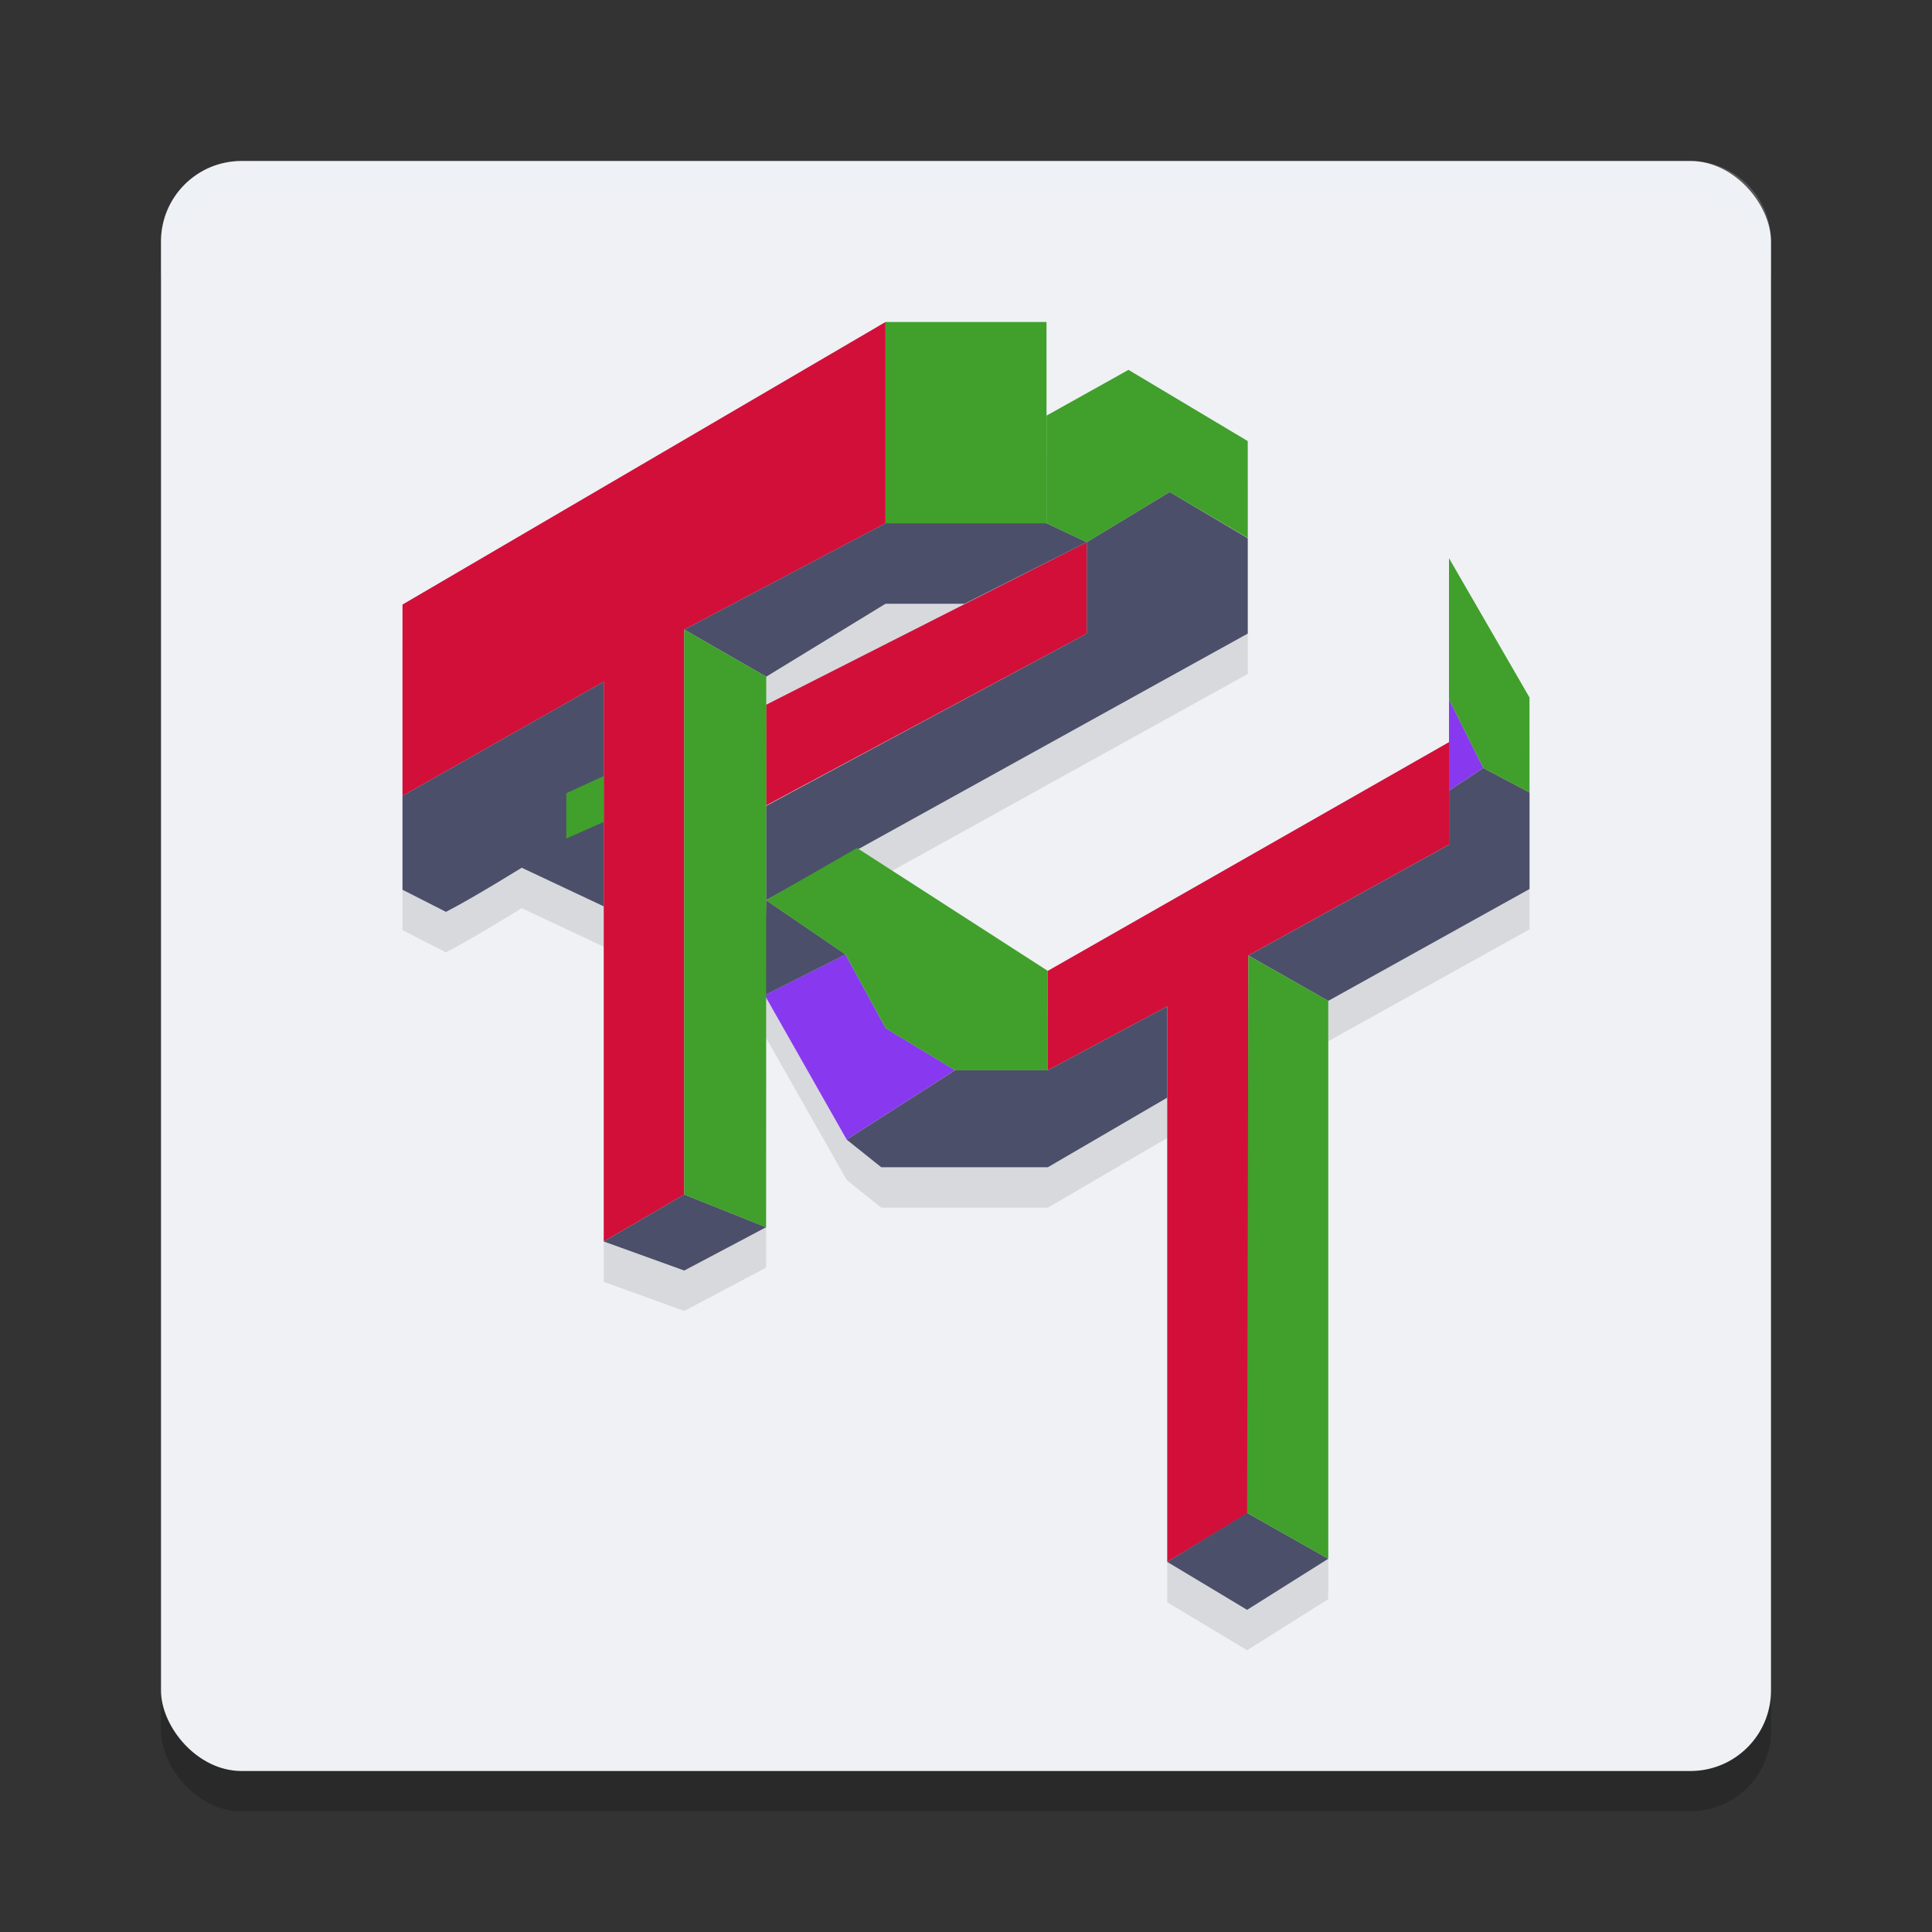 <svg xmlns="http://www.w3.org/2000/svg" width="48" height="48" version="1.1">
 <rect width="100%" height="100%" fill="#333333" stroke="none"/>
 <rect style="opacity:0.2" width="40" height="40" x="4" y="5" rx="2" ry="2"/>
 <rect style="fill:#eff1f5" width="40" height="40" x="4" y="4" rx="2" ry="2"/>
 <path style="opacity:0.1" d="m 22,9.004 -12,7.02 v 4.754 2.332 l 1.08,0.551 c 0.71,-0.367 1.881,-1.098 1.881,-1.098 L 15,23.521 v 8.326 l 2,0.723 2.033,-1.076 0.002,-5.703 2.002,3.525 0.857,0.688 h 4.139 L 29,28.273 V 39.809 L 30.984,41 33,39.73 V 25.869 l 5,-2.779 v -2.398 -2.359 l -2,-3.461 v 3.506 1.066 L 26.033,25.125 21.332,22.096 31,16.744 V 14.377 L 29.061,13.227 31,14.367 V 11.963 L 28.037,10.193 26,11.33 V 9.004 Z m 5,5.471 -7.963,4.037 V 17.816 L 22,16.004 h 1.965 z m 0,2.271 -7.965,4.279 v -0.012 z"/>
 <path style="opacity:0.2;fill:#eff1f5" d="M 6,4 C 4.892,4 4,4.892 4,6 V 7 C 4,5.892 4.892,5 6,5 h 36 c 1.108,0 2,0.892 2,2 V 6 C 44,4.892 43.108,4 42,4 Z"/>
 <path style="fill:#40a02b" d="m 22,8 4,-1.92e-5 V 13 H 22 Z"/>
 <path style="fill:#8839ef" d="m 21.036,28.313 -2.036,-3.588 2.006,-1.013 0.999,1.833 1.725,1.044 z m 14.964,-10.939 0.852,1.706 -0.852,0.562 z"/>
 <path style="fill:#d20f39" d="m 29,25.003 -2.967,1.586 v -2.469 l 9.967,-5.682 v 2.546 l -4.984,2.754 v 13.843 l -2.016,1.224 z M 15,16.937 10,19.773 v -4.753 L 22,8 V 13 l -5,2.641 V 29.678 l -2,1.165 z m 4.033,0.573 L 27,13.47 v 2.272 l -7.966,4.269 z"/>
 <path style="fill:#4c4f69" d="M 29,38.805 30.984,37.588 33,38.727 30.984,39.996 Z M 15,30.844 17,29.678 19.034,30.49 17,31.566 Z m 6.036,-2.53 2.695,-1.724 h 2.301 l 2.967,-1.586 3e-5,2.267 L 26.033,29 H 21.895 Z M 19.034,22.364 V 20.024 L 27,15.742 V 13.47 L 23.964,15 H 22 L 19.037,16.812 17,15.641 22,13 h 4 L 27,13.47 l 2.061,-1.247 1.939,1.149 -2.8e-5,2.369 -11.966,6.623 1.973,1.348 -2.006,1.013 z m 11.983,1.375 4.984,-2.754 2.8e-5,-1.342 0.852,-0.562 1.148,0.608 v 2.398 l -5,2.779 z M 10,22.105 10,19.773 15,16.937 v 5.581 l -2.039,-0.96 c 0,0 -1.172,0.731 -1.881,1.097 z"/>
 <path style="fill:#40a02b" d="m 30.984,37.588 0.032,-13.849 1.984,1.126 V 38.727 Z M 17,29.678 V 15.641 l 2.037,1.171 -0.004,13.678 z m 5.006,-4.132 -0.999,-1.833 -1.973,-1.348 2.259,-1.297 4.74,3.054 v 2.469 l -2.301,1.8e-5 z M 14.069,19.707 15,19.28 v 1.14 l -0.931,0.414 z M 36.852,19.08 36,17.374 v -3.506 l 2,3.461 -1e-6,2.359 z M 26,13 v -2.674 l 2.037,-1.137 2.963,1.77 v 2.404 L 29.061,12.223 27,13.47 Z"/>
</svg>
